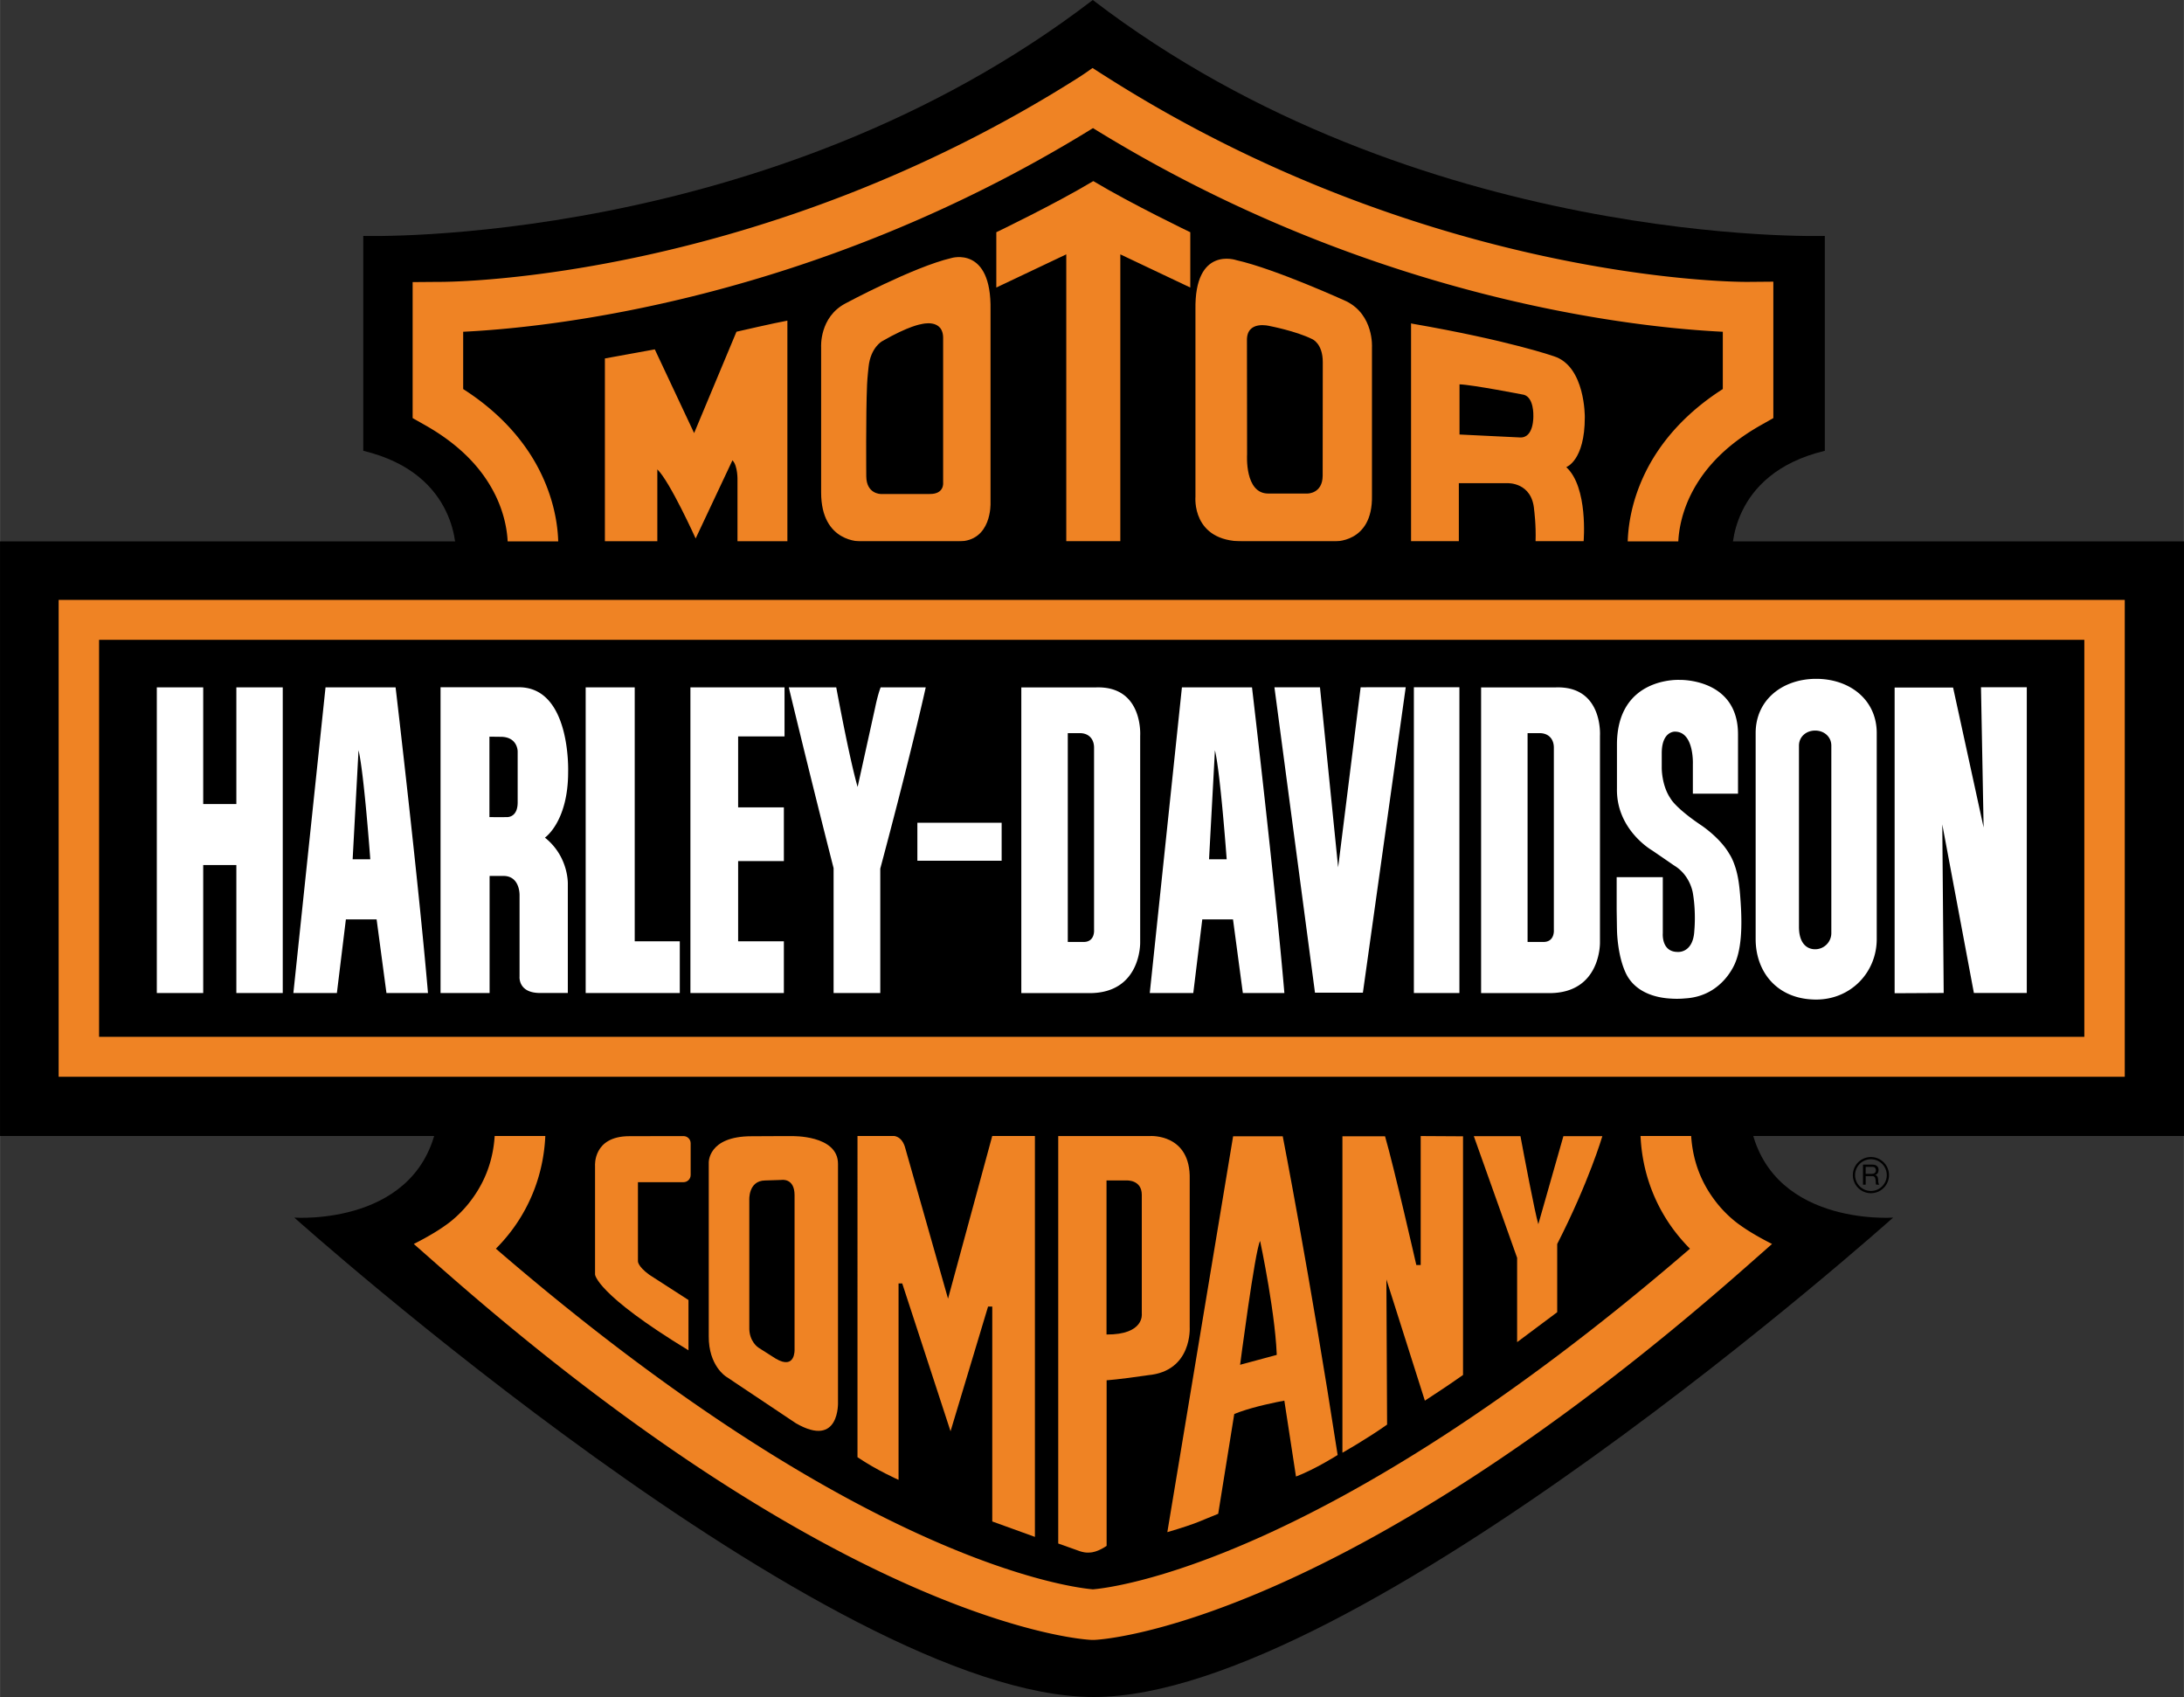 <svg height="1942" viewBox="0 .001 345.666 268.526" width="2500" xmlns="http://www.w3.org/2000/svg"><rect x="0" y=".001" width="345.666" height="268.526" fill="#333333" stroke="none"/><path d="m276.883 176.917c2.5 17.25 22.75 15.75 22.75 15.75s-84.75 75.86-126.5 75.86h-.061c-41.75 0-126.5-75.86-126.5-75.86s20.25 1.5 22.75-15.75zm-2.727-89.25s-.666-12.666 14.668-16.333v-34s-64.531 2-115.865-37.333c-51.334 39.332-115.469 37.332-115.469 37.332v34c15.332 3.667 14.666 16.334 14.666 16.334v7h202z"/><path d="m276.645 44.606h-.146c-2.887.015-51.152-.537-101.357-32.425l-.664-.419-1.561-1.001-1.203.844-.871.577c-50.206 31.887-98.474 32.439-101.359 32.424h-.213l-3.967.033v21.52l2.031 1.149c6.285 3.571 9.402 7.631 11.111 11.138 1.691 3.504 1.912 6.539 1.91 7.825 0 .254-.008.438-.014.543-.002.052-.006.085-.006.096l-.023.194v5.982h8.002v-5.606c.02-.261.041-.67.041-1.208 0-2.155-.352-6.411-2.707-11.3-2.123-4.436-5.953-9.328-12.346-13.408v-9.067c12.961-.618 55.207-4.732 99.688-32.223 44.477 27.489 86.723 31.604 99.686 32.223v9.067c-6.396 4.08-10.227 8.972-12.354 13.41-2.354 4.891-2.703 9.146-2.705 11.303 0 .543.023.958.045 1.223v5.587h8v-5.987l-.023-.206v-.001c-.002-.033-.021-.252-.021-.617 0-1.287.221-4.321 1.912-7.827 1.707-3.507 4.826-7.569 11.113-11.14l2.031-1.147v-21.589zm-103.476 214.889c1.004-.024 38.467-2.017 103.146-58.993l4.156-3.662s-2.956-1.456-4.984-2.929a13.242 13.242 0 0 1 -.879-.654 18.648 18.648 0 0 1 -2.842-2.855c-2.08-2.611-4.129-6.433-4.141-12.01 0-.43.014-.876.039-1.335l-7.988-.446a34.186 34.186 0 0 0 -.051 1.781c-.012 7.656 2.963 13.391 5.906 17.023.662.821 1.32 1.544 1.947 2.173-58.256 50.238-92.031 53.699-94.51 53.904h.023c-2.479-.205-36.254-3.666-94.51-53.904a27.772 27.772 0 0 0 1.947-2.173c2.943-3.633 5.918-9.367 5.906-17.023 0-.593-.02-1.188-.051-1.781l-7.988.446c.025.459.039.905.039 1.335-.012 5.577-2.061 9.398-4.141 12.01a18.648 18.648 0 0 1 -2.842 2.855c-.377.304-.684.523-.879.654-2.028 1.473-4.984 2.929-4.984 2.929l4.156 3.662c64.68 56.977 102.143 58.969 103.146 58.993z" fill="#ef8324"/><path d="m296.363 184.286c.303 0 .539.074.709.223.172.147.256.352.256.609 0 .192-.043.361-.131.507s-.227.245-.42.298v.01a.57.57 0 0 1 .225.089.481.481 0 0 1 .137.148.633.633 0 0 1 .076.194 1.864 1.864 0 0 1 .051.458c.004.08.012.158.023.235s.029.151.051.221.055.131.1.185h-.471a.265.265 0 0 1 -.061-.134 1.276 1.276 0 0 1 -.02-.188l-.01-.225a2.668 2.668 0 0 0 -.07-.456.516.516 0 0 0 -.086-.183c-.037-.052-.088-.094-.15-.125s-.145-.047-.25-.047h-1.031v1.357h-.424v-3.177h1.496zm.088 1.441c.09-.015.168-.044.234-.087s.121-.101.16-.174a.567.567 0 0 0 .061-.282.576.576 0 0 0 -.133-.392c-.09-.101-.234-.151-.432-.151h-1.051v1.108h.881c.099.001.192-.007.28-.022z"/><path d="m293.26 185.946a2.861 2.861 0 1 1 5.722 0 2.861 2.861 0 0 1 -5.722 0zm.351 0a2.511 2.511 0 0 0 2.51 2.509 2.513 2.513 0 0 0 2.51-2.509 2.514 2.514 0 0 0 -2.51-2.511 2.513 2.513 0 0 0 -2.51 2.511z"/><path d="m95.735 85.685v-28.964l7.899-1.437 6.224 13.246 6.702-16.038s6.225-1.436 8.06-1.755v34.949h-7.899v-9.656s.08-2.314-.798-3.192l-5.825 12.368s-4.069-9.017-6.064-10.932v11.41h-8.299zm81.581-.018v-45.417l11.074 5.25v-8.75s-9.369-4.5-15.333-8.083h-.037c-5.963 3.583-15.333 8.083-15.333 8.083v8.75l11.074-5.25v45.417zm-20.545-6.063v-30.576c.178-10.179-6.211-8.191-6.211-8.191-5.99 1.405-16.726 7.163-16.726 7.163-4.188 2.188-3.875 6.938-3.875 6.938v22.982c0 8.038 6.341 7.747 6.341 7.747h15.399c5.314 0 5.072-6.063 5.072-6.063zm-9.625-1.437h-7.75s-2.266.016-2.291-2.792c0 0-.084-9.75.125-14.5.041-1.083.244-2.859.244-2.859.328-3.031 2.131-4.016 2.131-4.016 4.25-2.458 6.207-2.708 6.207-2.708s3.553-.995 3.459 2.333v22.792s.188 1.781-2.125 1.75zm49.554 7.5h14.346s6.242.383 6.099-7.228v-23.501s.325-5.07-4.038-7.257c0 0-11.187-5.111-17.428-6.516 0 0-6.656-2.315-6.472 7.864v29.575s-.665 7.063 7.493 7.063zm12.66-28.368c0 4.704-.018 18.004-.018 18.004-.026 2.807-2.388 2.792-2.388 2.792h-6.239c-3.754 0-3.336-6.176-3.336-6.176l-.022-17.997c-.098-3.328 3.604-2.333 3.604-2.333s4.126.784 6.712 2.065c.001.001 1.687.661 1.687 3.645zm41.474 8.743s.109-8.063-4.875-9.664c0 0-7.105-2.503-22.375-5.149l-.25-.062v34.5h7.562v-9.208h7.703s3.878-.193 4.214 4.208c0 0 .325 2.42.227 5h7.606s.75-8.562-2.75-11.75c0 0 2.938-1 2.938-7.875zm-10.3 3.176-9.531-.463v-7.939c2.035.061 10.195 1.652 10.195 1.652 1.611.463 1.491 3.325 1.491 3.325s.142 3.586-2.155 3.425zm-131.569 144.449c-14.667-8.917-14.789-12-14.789-12v-17.208s-.346-4.673 5.42-4.673l7.014-.015h1.566c.625 0 1.133.508 1.133 1.134v5.025c0 .626-.508 1.134-1.133 1.134h-7.211v12.478s-.115.766 1.791 2.166l6.209 4zm26.75-33.925h5.613s1.439-.11 1.969 2l6.75 23.758 7-25.758h6.75v63.449l-6.75-2.441v-34h-.666l-5.938 19.729-7.646-23.396h-.582v31.083s-3.417-1.499-6.5-3.583zm-3.084 42.091v-37.672c0-4.607-7.333-4.385-7.333-4.385h-2.458l-3.898.019c-6.961 0-6.769 4.206-6.769 4.206v27.416c-.042 4.708 2.75 6.416 2.75 6.416l11.042 7.375c7 4.042 6.666-3.375 6.666-3.375zm-9.833-6.833-2.75-1.75s-1.542-.958-1.458-3.292v-20.057s-.193-3.078 2.51-3.109l2.615-.084s2.041-.333 2.041 2.417v24.417s.156 3.265-2.958 1.458zm80.226-35.196h-7.855l-10.411 62.637c4.926-1.444 5.472-1.899 8.051-2.904l3.284-20.417.116-2.657s2.426-18.715 3.234-20.101c0 0 2.657 12.477 2.657 19.177l1.039 5.198 1.981 12.905c3.04-1.154 6.593-3.41 6.593-3.41-4.39-28.408-8.689-50.428-8.689-50.428z" fill="#ef8324"/><path d="m194.822 216.347 9.011-2.426 1.271 7.393s-9.126 1.386-11.898 3.581zm36.736-36.543-6.7-.039v20.405h-.693s-3.541-15.54-4.949-20.366h-6.747v50.071s3.883-2.191 7.071-4.453l-.11-22.963 6.089 19.179c2.08-1.35 4.163-2.741 6.04-4.067v-37.767zm15.887-.021-3.969 13.927c-.552-1.838-2.287-11.034-2.827-13.927h-7.382l6.854 19.25v13.344l6.344-4.739v-10.792c5.031-9.844 7.146-17.062 7.146-17.062h-6.166zm-59.147 30.207v-23.367c.182-7.265-6.237-6.862-6.237-6.862h-14.572v64.478l2.957 1.051c1.232.503 1.946.379 1.946.379 1.314 0 2.755-1.062 2.755-1.062v-26.198s1.817-.104 6.317-.771l.246-.035c7.051-.633 6.588-7.613 6.588-7.613zm-13.167 1.177v-24.375l3.188-.001s2.396-.141 2.396 2.281v18.845c-.001 0 .416 3.292-5.584 3.25z" fill="#ef8324"/><path d="m0 85.667h345.666v94.087h-345.666z"/><path d="m9.275 170.384v-75.458h327.023v75.458zm6.399-6.321h314.226v-62.818h-314.226z" fill="#ef8324"/><path d="m62.607 108.768h-11.091l-5.089 48.366h6.887l1.423-11.647h4.865l1.557 11.647h6.572c-1.474-17.373-5.124-48.366-5.124-48.366zm-6.798 27.2.931-17.246c.858 3.506 1.86 17.246 1.86 17.246zm167.97-27.218h7.207v48.383h-7.207zm-123.323 40.2v-40.182h-7.764v48.365h14.898v-8.183zm23.712-32.419v-7.763h-14.898v48.365h14.792v-8.183h-7.238v-12.695h7.238v-8.498h-7.238v-11.226zm-86.766-7.763v18.464h-5.245v-18.464h-7.345v48.365h7.345v-20.248h5.245v20.248h7.344v-48.365zm109.114 0h-7.135c-.469 1.193-.859 3.142-.859 3.142l-2.786 12.616c-1.182-4.07-2.929-13.313-3.384-15.757h-7.509s3.278 13.675 7.089 28.605v19.761h7.389v-19.686c5.136-19.226 7.195-28.681 7.195-28.681zm51.642 0h-11.092l-5.089 48.366h6.887l1.423-11.647h4.865l1.557 11.647h6.572c-1.473-17.373-5.123-48.366-5.123-48.366zm-6.799 27.2.931-17.246c.858 3.506 1.86 17.246 1.86 17.246zm-101.443-13.801s.495-13.53-7.902-13.417h-12.293v48.383h7.764v-18.508l.057-.019h2.087c2.71-.034 2.599 3.072 2.599 3.072v12.849s-.274 2.656 3.347 2.599h4.292v-17.18s.202-4.349-3.623-7.402c-.002-.001 3.672-2.502 3.672-10.377zm-7.988 4.799c0 2.572-1.84 2.328-1.84 2.328-.028.014-1.563.01-2.63.005v-12.729l1.743.021c2.762-.019 2.727 2.328 2.727 2.328zm63.265 3.225h13.339v6.009h-13.339zm142.265-22.774c-5.293 0-9.583 3.291-9.583 8.583v32.583c0 5.293 3.475 9.583 9.583 9.583 5.474 0 9.583-4.29 9.583-9.583v-32.583c0-5.292-4.29-8.583-9.583-8.583zm2.396 40.228c0 1.416-1.146 2.562-2.562 2.562s-2.562-1.055-2.562-3.545v-28.669c0-1.415 1.146-2.39 2.562-2.39s2.562.975 2.562 2.39zm30.937-38.895h-7.25l.417 22.191-4.834-22.149h-9.25v48.375l7.765-.041-.223-26.668 5.003 26.668h8.372zm-105.437.004-3.562 28.495-2.875-28.491-7.208.004 6.417 48.321h7.583l6.78-48.333zm-34.896 7.695s.546-7.914-6.981-7.676h-11.832v48.375h10.801c8.197 0 8.013-8.017 8.013-8.017v-32.682zm-8.948 32.603h-2.51v-33.042h1.891c1.525 0 2.268 1.024 2.268 2.286v28.838c-.001-.001.179 1.918-1.649 1.918zm81.723-32.604s.546-7.913-6.981-7.676h-11.832v48.375h10.801c8.197 0 8.013-8.017 8.013-8.017v-32.682zm-8.948 32.604h-2.51v-33.042h1.891c1.525 0 2.268 1.023 2.268 2.286v28.838c0-.001.179 1.918-1.649 1.918zm11.637-24.259v-6.958c0-10.767 9.892-10.251 9.892-10.251s9.269-.309 9.269 8.604v9.399h-7.147v-4.63s.239-5.184-2.839-5.184c0 0-2.086-.107-2.086 3.421v2.281s-.044 2.758 1.367 4.837c0 0 .684 1.451 4.891 4.285 0 0 2.958 1.948 4.419 4.489.15.224.433.692.73 1.46.021.051.037.104.057.156.046.123.092.251.137.388.076.223.145.452.206.686.27.981.459 2.14.594 3.811.24 2.971.499 7.573-.705 10.601 0 0-1.908 5.453-7.998 5.796-.866.082-1.663.072-2.337.024-1.812-.102-5.013-.683-6.703-3.387l-.142-.243c-.093-.162-.088-.153-.171-.325a7.27 7.27 0 0 1 -.175-.389c-1.199-2.782-1.25-6.377-1.25-6.377l-.011-.435-.044-2.891v-5.161h7.302v8.883s-.261 3.016 2.448 2.948c0 0 2.369.162 2.542-3.368 0 0 .291-2.778-.209-5.811 0 0-.334-2.906-3-4.505 0 0-1.831-1.263-3.498-2.4-.001.002-5.664-3.248-5.539-9.754z" fill="#fff"/></svg>